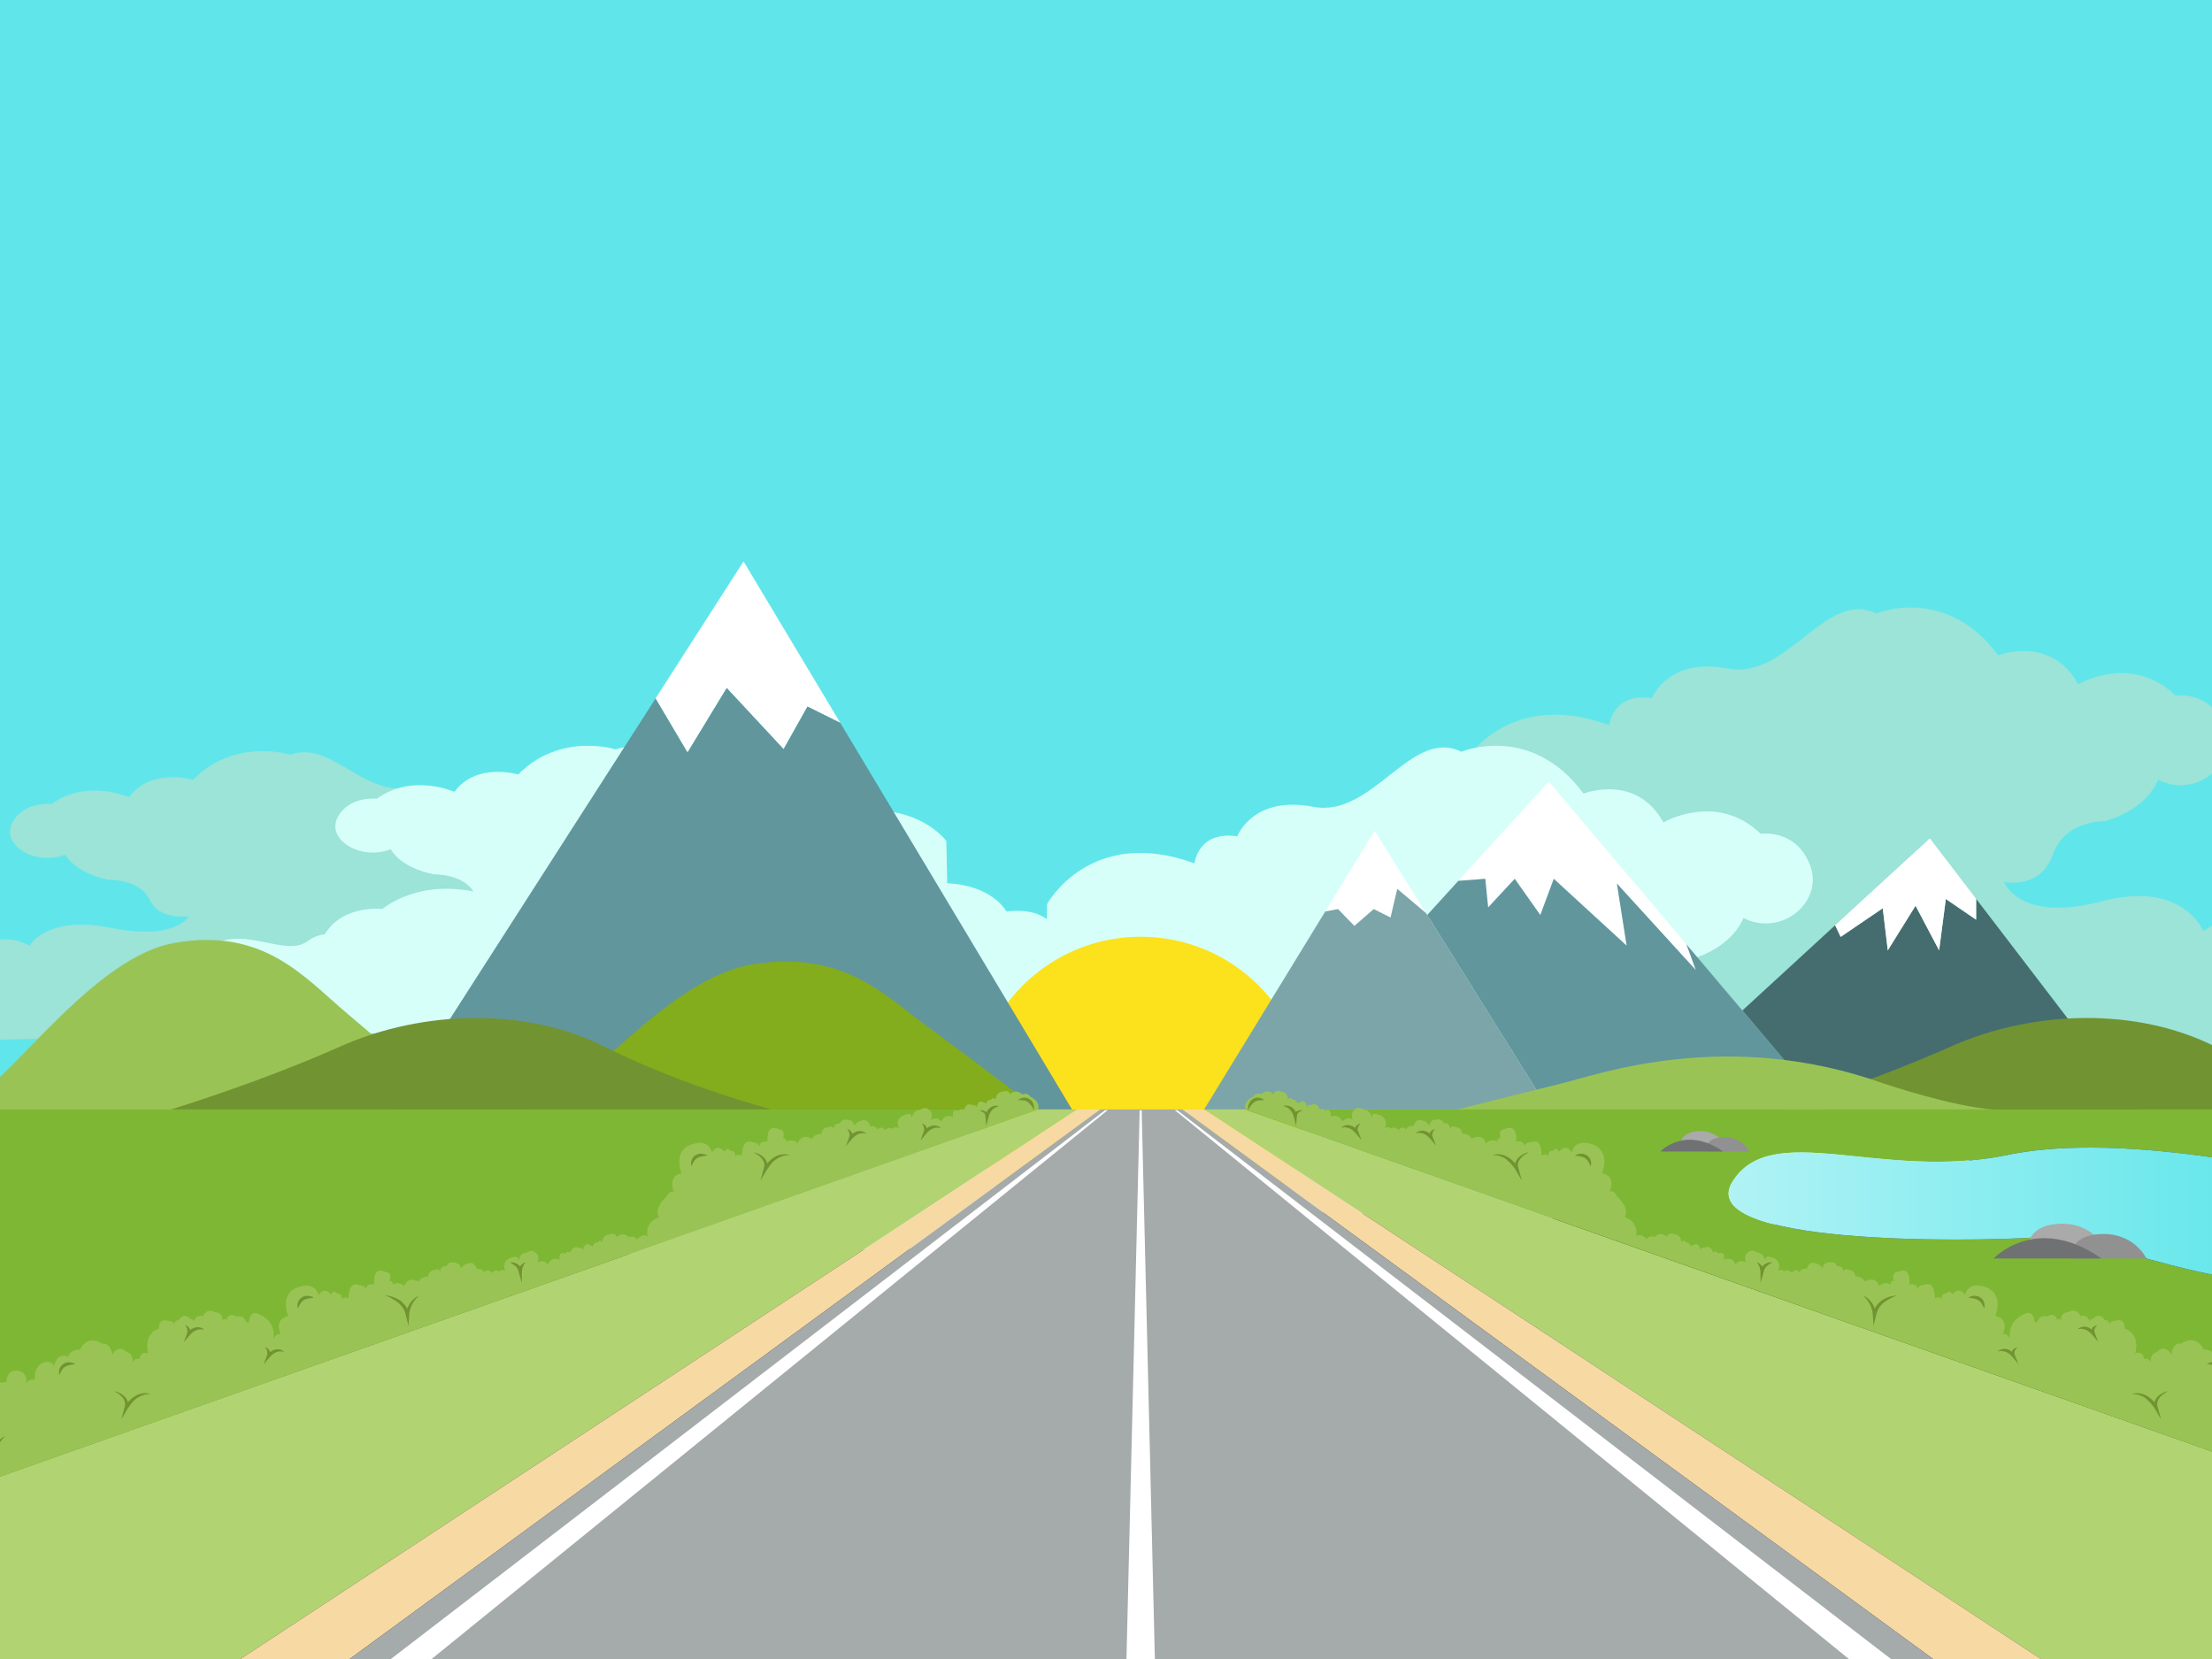 <svg width="480" height="360" viewBox="0 0 480 360" xmlns="http://www.w3.org/2000/svg"><rect x="0" y="0" width="480" height="360" fill="#333333" stroke="none"/><defs><linearGradient x1="-79.695%" y1="50.005%" x2="92.701%" y2="50.005%" id="a"><stop stop-color="#FFF" offset="0%"/><stop stop-color="#60E6EA" offset="100%"/></linearGradient></defs><g transform="translate(-25 -61)" fill="none" fill-rule="evenodd"><path fill="#60E6EA" fill-rule="nonzero" d="M16.921.984h511.203v300.768H16.921z"/><path d="M342.22 227.184s9.275-17.134 31.987-8.834c0 0 .73-7.135 9.275-5.873 0 0 3.396-8.93 16.432-6.407 13.035 2.524 21.251-17.327 32.206-11.94 0 0 15.08-6.358 26.509 9.077 0 0 11.356-4.514 17.344 6.261 0 0 11.503-6.795 21.106 2.475 0 0 7.522-1.213 10.662 6.698 3.177 7.912-6.061 15.823-14.423 11.552 0 0-2.118 6.358-11.648 9.028 0 0-8.545-.34-11.21 7.232-2.63 7.571-10.59 5.97-10.59 5.97s3.396 8.882 21.142 4.174c17.71-4.708 22.092 6.455 22.092 6.455s6.937-5.484 12.999.34c6.025 5.824 17.089-5.873 26.4 1.747l-.475 32.617-200.684-5.194.877-65.378zm-182.469 17.478s-7.412-10.304-25.524-5.298c0 0-.584-4.275-7.412-3.544 0 0-2.702-5.371-13.109-3.837-10.406 1.498-16.979-10.412-25.706-7.197 0 0-12.05-3.837-21.142 5.444 0 0-9.092-2.74-13.839 3.763 0 0-9.202-4.092-16.833 1.498 0 0-5.988-.73-8.508 4.019-2.52 4.75 4.82 9.5 11.539 6.942 0 0 1.68 3.836 9.31 5.444 0 0 6.829-.183 8.947 4.348 2.118 4.53 8.471 3.58 8.471 3.58s-2.738 5.335-16.87 2.521c-14.13-2.813-17.636 3.873-17.636 3.873s-5.55-3.325-10.37.22c-4.82 3.507-13.657-3.545-21.069 1.059l.365 19.583 160.226-3.142-.84-39.276z" fill="#9CE3D8" fill-rule="nonzero"/><g fill="#D7FFF9" fill-rule="nonzero"><path d="M252.22 257.184s9.275-17.134 31.987-8.834c0 0 .73-7.135 9.275-5.873 0 0 3.396-8.93 16.432-6.407 13.035 2.524 21.251-17.327 32.206-11.94 0 0 15.08-6.358 26.509 9.077 0 0 11.356-4.514 17.344 6.261 0 0 11.503-6.795 21.106 2.475 0 0 7.522-1.213 10.662 6.698 3.177 7.912-6.061 15.823-14.423 11.552 0 0-2.118 6.358-11.648 9.028 0 0-8.545-.34-11.21 7.232-2.63 7.571-10.59 5.97-10.59 5.97s3.396 8.882 21.142 4.174c17.71-4.708 22.092 6.455 22.092 6.455s6.937-5.484 12.999.34c6.025 5.824 17.089-5.873 26.4 1.747l-.475 32.617-200.684-5.194.877-65.378z"/><path d="M292.606 271.98s-11.064-15.382-38.158-7.929c0 0-.876-6.43-11.064-5.261 0 0-4.016-8.002-19.572-5.773-15.555 2.265-25.34-15.564-38.413-10.742 0 0-18.001-5.736-31.621 8.148 0 0-13.584-4.055-20.704 5.59 0 0-13.73-6.101-25.159 2.229 0 0-8.982-1.06-12.743 6.028-3.761 7.125 7.193 14.213 17.235 10.377 0 0 2.52 5.736 13.912 8.11 0 0 10.187-.291 13.364 6.468 3.14 6.796 12.634 5.334 12.634 5.334s-4.053 7.965-25.195 3.763c-21.142-4.201-26.363 5.81-26.363 5.81s-8.29-4.933-15.483.292c-7.193 5.261-20.411-5.298-31.475 1.571l.584 29.266 239.426-4.677-1.205-58.604z"/><path d="M230.349 243.495s-7.413-10.304-25.524-5.298c0 0-.584-4.275-7.413-3.544 0 0-2.702-5.371-13.108-3.837-10.407 1.498-16.98-10.412-25.706-7.197 0 0-12.05-3.837-21.142 5.444 0 0-9.093-2.74-13.84 3.763 0 0-9.201-4.092-16.833 1.498 0 0-5.988-.73-8.507 4.019-2.52 4.75 4.82 9.5 11.538 6.942 0 0 1.68 3.836 9.311 5.444 0 0 6.829-.183 8.946 4.348 2.118 4.53 8.472 3.58 8.472 3.58s-2.739 5.335-16.87 2.521c-14.131-2.813-17.636 3.873-17.636 3.873s-5.55-3.325-10.37.22c-4.82 3.507-13.657-3.545-21.07 1.059l.366 19.583 160.225-3.142-.84-39.276z"/></g><path d="M124.566 301.752s-15.227-13.263-24.355-20.936c-9.129-7.672-17.929-18.633-37.355-15.199-19.754 3.471-39.29 36.135-48.673 36.135h110.383z" fill="#99C455" fill-rule="nonzero"/><ellipse fill="#FCE11D" fill-rule="nonzero" cx="272.523" cy="300.546" rx="36.259" ry="36.281"/><g fill-rule="nonzero"><path fill="#FFF" d="M182.697 210.301l12.342 13.263 5.185-9.244 7.12 3.544-20.995-35.038-19.098 29.74 6.938 11.728z"/><path fill="#61969D" d="M257.625 301.752l-50.28-83.888-7.12-3.544-5.186 9.244-12.342-13.263-8.508 13.993-6.938-11.728-57.218 89.186z"/></g><g fill-rule="nonzero"><path fill="#FFF" d="M318.896 261.927l4.2-3.654 3.65 1.827 1.461-6.211 6.244 5.261-11.173-17.866-10.699 17.5 2.775-.51z"/><path fill="#7BA5A8" d="M361.07 301.752l-26.619-42.602-6.244-5.261-1.46 6.211-3.652-1.827-4.199 3.654-3.542-3.654-2.775.512-26.29 42.967z"/></g><g fill-rule="nonzero"><path fill="#FFF" d="M347.925 257.908l5.77-6.211 5.55 7.855 2.921-7.855 15.81 14.505-2.117-13.482 17.162 18.816-2.082-5.627-29.868-35.294-19.609 21.52 5.843-.438z"/><path fill="#61969D" d="M390.94 265.91l2.08 5.626-17.161-18.816 2.118 13.482-15.811-14.505-2.921 7.855-5.55-7.855-5.77 6.211-.62-6.211-5.843.438-6.755 7.417 26.364 42.2h60.175z"/></g><g fill-rule="nonzero"><path fill="#456D6F" d="M453.817 256.045v4.53l-6.572-4.494-1.46 11.144-5.113-9.682-6.025 9.682-1.095-9.134-9.129 6.21-1.205-2.52-20.12 18.487 18.148 21.484h67.552z"/><path fill="#FFF" d="M433.552 258.09l1.095 9.135 6.025-9.682 5.112 9.682 1.46-11.144 6.573 4.494v-4.53l-10.041-13.117-20.558 18.853 1.205 2.52z"/></g><path d="M222.861 303.907v.102c-.034-.034-.034-.068 0-.102zm-33.19 6.263v-.27.27z" stroke="#231F20" stroke-width=".5"/><path d="M355.666 310.17v-.27.27zm-33.155-6.263z"/><path d="M250.249 301.752s-15.227-11.582-24.355-18.269c-9.129-6.686-17.929-16.258-37.355-13.262-19.754 3.032-39.326 31.53-48.673 31.53h110.383z" fill="#83AD1C" fill-rule="nonzero"/><path d="M192.446 301.752s-19.425-5.115-36.258-13.628c-16.651-8.44-39.18-8.148-57.438 0-17.454 7.782-36.66 13.628-36.66 13.628h130.356zm349.517 0s-19.425-5.115-36.258-13.628c-16.651-8.44-39.18-8.148-57.438 0-17.417 7.782-36.624 13.628-36.624 13.628h130.32z" fill="#729332" fill-rule="nonzero"/><path d="M341.28 301.752s13.985-3.544 22.383-5.59c8.398-2.083 36.259-12.167 70.217 0 0 0 14.971 5.042 23.662 5.59H341.28z" fill="#99C455" fill-rule="nonzero"/><g fill-rule="nonzero"><path fill="#B2D372" d="M250.249 301.752L16.921 384.25v37.706H75.71l183.047-120.205zm44.84 0h-8.8l183.047 120.205h58.788V384.14z"/><path fill="#F7D9A4" d="M258.757 301.752L75.71 421.957h23.844l164.205-120.205zm22.821 0l164.206 120.205h23.552L286.29 301.752z"/><path fill="#A5AAAA" d="M272.523 301.752h-8.764L99.554 421.957h346.23L281.578 301.752z"/><path fill="#7EB734" d="M16.921 301.752v82.499l233.328-82.5z"/></g><g fill-rule="nonzero"><path d="M466.707 329.52c-14.788.986-74.27 1.68-65.8-12.058 8.472-13.737 32.39-.11 59.702-5.845 22.164-4.64 55.612 2.082 67.479 4.786v-14.651h-233l233.036 82.39v-44.1c-29.394-.22-47.322-11.436-61.417-10.523z" fill="#7EB734"/><path d="M165.849 9.865c-27.35 5.7-51.23-7.892-59.701 5.846-8.472 13.737 51.01 13.043 65.799 12.057 14.094-.914 32.023 10.303 61.417 10.522V14.651c-11.903-2.704-45.35-9.426-67.515-4.786z" fill="url(#a)" transform="translate(294.797 301.752)"/></g><path d="M189.671 310.17v-.27.27zm33.19-6.263v.102c-.034-.034-.034-.068 0-.102z"/><path d="M250.249 301.752s.767-1.535-1.643-2.74c-.62-1.06-1.753-.512-1.753-.512-1.607-1.425-2.629 0-2.629 0-.511-1.206-1.57-.621-1.57-.621-1.643.11-1.607 1.79-1.607 1.79-.474-.84-.913-.073-.913-.073-1.132 0-1.205 1.133-1.205 1.133.073-.512-.547-.512-.547-.512-1.205-.84-1.46 1.133-1.46 1.133-.183-.73-.877-.512-.877-.512-1.388-.804-1.899 1.023-1.899 1.023-.803-.475-1.095.183-1.095.183-1.717-.585-1.205 1.315-1.205 1.315-2.082-.73-2.556 1.06-2.556 1.06-1.132-1.315-2.264-.402-2.264-.402.584-1.79-.438-2.156-.438-2.156-.804-.913-1.863-.036-1.863-.036-1.57.073-1.825 1.57-1.898 2.01v-.002c.11-1.461-.877-1.06-.877-1.06-3.25.622-1.862 3.143-1.862 3.143-.84-.73-1.315.073-1.315.073-.803-.73-1.716.256-1.716.256-.84-1.17-1.716-.073-1.716-.073-.256-1.06-1.497-.768-1.497-.768-.657-1.9-1.862-1.205-1.862-1.205-.73-.037-1.643 1.06-1.643 1.06-.146-1.462-1.607-1.243-1.607-1.243-1.022-.402-1.424.767-1.424.767-1.497-.11-1.424 1.206-1.424 1.206-.365-.913-1.023-.402-1.023-.402-1.57.037-1.57 1.425-1.57 1.425-1.68.073-2.081 1.133-2.081 1.133-2.556-1.352-3.067.986-3.067.986-1.242-1.242-2.593-.329-2.593-.329.329-.767-.62-.804-.62-.804.547-2.082-.84-1.936-.84-1.936-3.031-1.498-2.52 2.704-2.52 2.704-1.533-.293-1.79.657-1.79 1.132v.293s-.036-.11 0-.293c-.145-1.06-1.387-.986-1.387-.986-2.52-1.133-2.373 2.85-2.373 2.85-1.315-.585-1.57.402-1.57.402.511-1.535-1.06-1.462-1.06-1.462-.437-1.023-1.168.22-1.168.22-1.643-1.937-2.738.182-2.738.182-.694-2.923-3.798-1.936-3.798-1.936-5.002 1.132-2.775 6.43-2.775 6.43-3.286.767-1.606 3.982-1.606 3.982-1.096-.328-1.644 1.06-1.644 1.06s-2.811 2.338-1.68 4.53c0 0-2.774.768-2.519 3.581-.036.256.073.512.073.512-1.35-.731-2.264.73-2.264.73-.62-1.06-1.752-.511-1.752-.511-1.607-1.425-2.63 0-2.63 0-.51-1.206-1.606-.621-1.606-.621-1.643.11-1.607 1.79-1.607 1.79-.474-.84-.913-.073-.913-.073-1.131 0-1.204 1.133-1.204 1.133.073-.512-.548-.512-.548-.512-1.205-.84-1.46 1.133-1.46 1.133-.183-.731-.877-.512-.877-.512-1.388-.804-1.899 1.023-1.899 1.023-.803-.475-1.095.183-1.095.183-1.717-.585-1.205 1.315-1.205 1.315-2.082-.73-2.556 1.06-2.556 1.06-1.132-1.316-2.264-.402-2.264-.402.584-1.79-.438-2.156-.438-2.156-.804-.913-1.863-.036-1.863-.036-1.57.073-1.825 1.57-1.898 2.01.11-1.462-.877-1.06-.877-1.06-3.25.62-1.862 3.142-1.862 3.142-.84-.731-1.315.073-1.315.073-.803-.73-1.716.256-1.716.256-.84-1.17-1.716-.073-1.716-.073-.255-1.06-1.497-.768-1.497-.768-.657-1.9-1.862-1.205-1.862-1.205-.73-.037-1.643 1.06-1.643 1.06-.146-1.462-1.607-1.243-1.607-1.243-1.022-.402-1.424.767-1.424.767-1.497-.11-1.424 1.206-1.424 1.206-.365-.914-1.023-.402-1.023-.402-1.57.036-1.57 1.425-1.57 1.425-1.68.073-2.081 1.132-2.081 1.132-2.556-1.351-3.067.987-3.067.987-1.242-1.242-2.593-.329-2.593-.329.329-.767-.62-.804-.62-.804.547-2.082-.84-1.936-.84-1.936-3.031-1.498-2.52 2.704-2.52 2.704-1.533-.293-1.789.657-1.789 1.132-.146-1.06-1.388-.986-1.388-.986-2.52-1.133-2.373 2.85-2.373 2.85-1.315-.585-1.57.402-1.57.402.511-1.535-1.06-1.462-1.06-1.462-.437-1.023-1.168.22-1.168.22-1.643-1.937-2.738.182-2.738.182-.694-2.923-3.798-1.936-3.798-1.936-5.002 1.132-2.775 6.43-2.775 6.43-3.286.767-1.606 3.982-1.606 3.982-1.096-.328-1.644 1.06-1.644 1.06.804-4.019-3.067-5.444-3.067-5.444-2.045-1.06-2.19 1.608-2.19 1.608-.33.438-.658 0-.658 0-.584-1.608-1.972-1.06-1.972-1.06-1.825-1.133-2.264.658-2.264.658-.51-.33-.876.11-.876.11.146-1.754-1.643-1.754-1.643-1.754-1.862-.987-2.556.876-2.556.876-1.534-.475-1.972 1.097-1.972 1.097-.182-.548-.73-.475-.73-.475-1.497-1.608-2.483.146-2.483.146-.986.219-1.096.694-1.096 1.023-.328-.877-1.205-.731-1.205-.731-2.19-.84-2.117 1.644-2.117 1.644-3.615 1.315-2.264 5.408-2.264 5.408-1.79-.695-1.936 1.242-1.936 1.242-.985-.475-1.46.657-1.46.657.11-2.082-1.242-2.155-1.242-2.155-2.008-2.046-3.213.584-3.213.584-.329-2.85-2.118-2.448-2.118-2.448-3.396-2.228-4.893 1.28-4.893 1.28-2.081-.11-2.556 1.534-2.556 1.534-2.41-1.17-3.103 2.046-3.103 2.046-.293-1.096-1.534-.95-1.534-.95-2.958.329-2.593 3.91-2.593 3.91-1.533-.33-1.825.84-1.825.84s.438-2.631-2.009-2.85c-2.446-.183-2.337 2.703-2.337 2.703-.365-.475-.912-.036-.912-.036-2.885-.914-2.483 1.9-2.483 1.9-1.644.073-1.096 3.288-1.096 3.288.22.658-.694.402-.694.402-1.789-1.535-3.359 0-3.359 0-.256-.475-.511-.621-.767-.658v18.232l233.182-82.5z" fill="#99C455" fill-rule="nonzero"/><path d="M322.511 303.907zm33.155 5.993z"/><path d="M527.686 366.64s-1.57-1.57-3.359 0c0 0-.95.256-.694-.401 0 0 .548-3.216-1.095-3.289 0 0 .365-2.85-2.483-1.9 0 0-.548-.438-.913.037 0 0 .146-2.886-2.337-2.704-2.483.183-2.008 2.85-2.008 2.85s-.292-1.17-1.826-.84c0 0 .365-3.617-2.593-3.91 0 0-1.241-.11-1.533.95 0 0-.694-3.178-3.104-2.046 0 0-.475-1.644-2.556-1.534 0 0-1.46-3.508-4.893-1.28 0 0-1.79-.438-2.118 2.449 0 0-1.241-2.63-3.213-.585 0 0-1.351.073-1.241 2.156 0 0-.512-1.133-1.461-.658 0 0-.146-1.936-1.935-1.242 0 0 1.35-4.092-2.264-5.407 0 0 .11-2.521-2.118-1.645 0 0-.876-.11-1.205.731.036-.329-.073-.804-1.096-1.023 0 0-.985-1.754-2.482-.146 0 0-.512-.073-.73.475 0 0-.439-1.571-1.973-1.096 0 0-.693-1.863-2.556-.877 0 0-1.789 0-1.643 1.754 0 0-.365-.439-.876-.11 0 0-.438-1.79-2.264-.657 0 0-1.388-.585-1.972 1.06 0 0-.328.474-.657 0 0 0-.146-2.632-2.19-1.609 0 0-3.871 1.425-3.068 5.444 0 0-.584-1.424-1.643-1.06 0 0 1.68-3.214-1.607-3.982 0 0 2.191-5.297-2.775-6.43 0 0-3.067-.987-3.798 1.936 0 0-1.095-2.119-2.738-.182 0 0-.73-1.243-1.169-.22 0 0-1.57-.073-1.059 1.462 0 0-.255-.987-1.57-.402 0 0 .146-3.982-2.373-2.85 0 0-1.242-.073-1.388.987 0-.475-.255-1.425-1.789-1.133 0 0 .511-4.165-2.52-2.704 0 0-1.387-.146-.84 1.937 0 0-.949.036-.62.804 0 0-1.351-.877-2.592.328 0 0-.512-2.338-3.068-.986 0 0-.438-1.06-2.081-1.133 0 0 0-1.388-1.57-1.425 0 0-.657-.475-1.023.402 0 0 .037-1.315-1.424-1.205 0 0-.401-1.17-1.424-.768 0 0-1.497-.219-1.606 1.243 0 0-.913-1.097-1.643-1.06 0 0-1.205-.694-1.863 1.206 0 0-1.241-.293-1.497.767 0 0-.913-1.096-1.716.073 0 0-.913-.986-1.716-.256 0 0-.475-.803-1.315-.073 0 0 1.351-2.52-1.862-3.142 0 0-.986-.402-.876 1.06-.037-.439-.292-1.937-1.899-2.01 0 0-1.059-.913-1.862.037 0 0-.986.365-.438 2.155 0 0-1.132-.913-2.264.402 0 0-.475-1.79-2.556-1.06 0 0 .51-1.9-1.205-1.315 0 0-.292-.694-1.096-.182 0 0-.474-1.827-1.899-1.023 0 0-.693-.22-.876.511 0 0-.219-1.973-1.46-1.132 0 0-.658-.037-.548.511 0 0-.11-1.096-1.205-1.133 0 0-.438-.767-.913.074 0 0 .073-1.681-1.607-1.79 0 0-1.059-.585-1.57.62 0 0-1.059-1.461-2.629 0 0 0-1.132-.548-1.753.512 0 0-.912-1.462-2.263-.73 0 0 .11-.257.073-.512.255-2.777-2.52-3.581-2.52-3.581 1.132-2.192-1.68-4.53-1.68-4.53s-.584-1.425-1.643-1.06c0 0 1.68-3.215-1.606-3.983 0 0 2.19-5.297-2.775-6.43 0 0-3.068-.986-3.798 1.937 0 0-1.095-2.12-2.739-.183 0 0-.73-1.242-1.168-.22 0 0-1.57-.072-1.059 1.462 0 0-.256-.986-1.57-.402 0 0 .146-3.982-2.374-2.85 0 0-1.241-.073-1.387.987 0-.475-.256-1.425-1.79-1.133 0 0 .512-4.165-2.519-2.704 0 0-1.387-.146-.84 1.937 0 0-.949.036-.62.804 0 0-1.351-.877-2.593.329 0 0-.511-2.339-3.067-.987 0 0-.438-1.06-2.081-1.133 0 0 0-1.388-1.57-1.424 0 0-.658-.475-1.023.401 0 0 .037-1.315-1.424-1.205 0 0-.402-1.17-1.424-.768 0 0-1.497-.219-1.607 1.243 0 0-.913-1.096-1.643-1.06 0 0-1.205-.694-1.862 1.206 0 0-1.242-.292-1.497.767 0 0-.913-1.096-1.716.073 0 0-.913-.986-1.717-.256 0 0-.474-.803-1.314-.073 0 0 1.35-2.52-1.862-3.142 0 0-.986-.402-.877 1.06-.036-.439-.292-1.937-1.898-2.01 0 0-1.06-.913-1.863.037 0 0-.986.365-.438 2.155 0 0-1.132-.913-2.264.402 0 0-.474-1.79-2.556-1.06 0 0 .511-1.9-1.205-1.315 0 0-.292-.694-1.095-.182 0 0-.475-1.827-1.899-1.023 0 0-.694-.22-.876.511 0 0-.22-1.973-1.46-1.132 0 0-.658-.037-.549.511 0 0-.11-1.096-1.205-1.132 0 0-.438-.768-.912.073 0 0 .073-1.681-1.607-1.79 0 0-1.059-.585-1.57.62 0 0-1.06-1.461-2.63 0 0 0-1.131-.548-1.752.512-2.446 1.206-1.643 2.74-1.643 2.74l232.816 82.426V366.13c-.146.073-.292.256-.438.511z" fill="#99C455" fill-rule="nonzero"/><path d="M264.818 301.898L108.573 421.957h8.91l147.883-120.06zm15.628 0h-.51L427.38 421.957h9.202zm-4.819 120.059l-2.885-120.023h-.438l-2.885 120.023z" fill="#FFF" fill-rule="nonzero"/><path d="M18.82 372.596c.584 0 1.168.146 1.716.329a6.017 6.017 0 0 1 1.607.804c.474.365.913.803 1.241 1.315.365.511.511 1.132.621 1.754l-.694.036c.037-.475.146-.913.292-1.315.146-.439.365-.84.585-1.206.255-.365.547-.694.876-.986a4.282 4.282 0 0 1 1.095-.695c-.292.293-.62.585-.84.914a6.085 6.085 0 0 0-1.095 2.155c-.11.366-.183.804-.183 1.17l-.146 2.338-.584-2.302-.11-.402-.036-.182c-.036-.073-.036-.11-.073-.183l-.146-.365-.183-.33c-.292-.438-.62-.876-1.022-1.205-.402-.365-.876-.658-1.387-.913-.475-.33-.986-.548-1.534-.731zm19.097-13.226a2.028 2.028 0 0 1 0-1.316c.146-.438.438-.84.84-1.096a2.196 2.196 0 0 1 1.35-.329c.22 0 .44.074.658.11.22.073.402.146.584.292a4.003 4.003 0 0 1-.62.073c-.183.037-.402.074-.585.11a2.906 2.906 0 0 0-.985.365c-.585.33-.913.987-1.242 1.79zm27.203-10.815c.402.073.767.329.986.694.11.183.183.402.22.658.036.219 0 .475-.074.694l-.62-.292a2.93 2.93 0 0 1 .73-.768c.292-.219.62-.365.986-.475.365-.073.73-.073 1.059 0a2.2 2.2 0 0 1 .913.475c-.33-.036-.658-.073-.95-.073-.146 0-.292.037-.438.073-.146.037-.292.073-.402.147-.255.11-.51.255-.73.438-.22.183-.438.402-.62.585l-1.315 1.57.694-1.863c.036-.146.109-.292.109-.438.037-.146 0-.292-.036-.439-.037-.402-.256-.73-.512-.986zm-15.372 14.322c.401.073.84.22 1.205.402a3.72 3.72 0 0 1 1.095.767c.329.33.584.731.694 1.206.146.475.073.95-.073 1.425l-.657-.292c.292-.512.62-.987 1.022-1.389.402-.438.84-.767 1.351-1.096a4.372 4.372 0 0 1 1.643-.548c.584-.11 1.132 0 1.68.146-.548.037-1.096.037-1.607.22-.511.182-.95.401-1.387.694a5.203 5.203 0 0 0-1.132 1.06c-.183.182-.329.401-.475.62a9.14 9.14 0 0 1-.438.622l-1.351 2.301.694-2.594c.11-.365.182-.694.11-1.06a2.646 2.646 0 0 0-.439-.986c-.22-.292-.548-.584-.84-.84l-1.095-.658zm58.825-20.753c.584 0 1.168.147 1.716.33a6.017 6.017 0 0 1 1.606.803c.475.365.913.804 1.242 1.315.365.512.511 1.133.62 1.754l-.693.037c.036-.475.146-.914.292-1.316.146-.438.365-.84.584-1.205.256-.366.548-.694.877-.987a4.282 4.282 0 0 1 1.095-.694c-.292.292-.62.585-.84.913a6.085 6.085 0 0 0-1.095 2.156c-.11.365-.183.804-.183 1.17l-.146 2.338-.584-2.302-.11-.402-.036-.183c-.037-.073-.037-.11-.073-.182l-.146-.366-.183-.329c-.292-.438-.62-.877-1.022-1.205-.402-.366-.877-.658-1.388-.914-.438-.329-.986-.548-1.533-.73zm-18.915 2.814a2.028 2.028 0 0 1 0-1.316c.146-.438.438-.84.84-1.096a2.196 2.196 0 0 1 1.351-.328c.219 0 .438.073.657.11.22.072.402.145.584.291-.219.037-.438.074-.62.074-.183.036-.402.073-.585.11a2.864 2.864 0 0 0-.985.365c-.548.328-.913.986-1.242 1.79zm-7.193 8.403c.401.073.767.329.986.694.11.183.182.402.219.658.036.22 0 .475-.073.694l-.621-.292c.219-.329.438-.548.73-.767.292-.22.621-.366.986-.475.365-.073.73-.073 1.059 0 .329.073.657.255.913.475a8.985 8.985 0 0 0-.95-.073c-.146 0-.292.036-.438.073-.146.036-.292.073-.401.146-.256.11-.512.256-.73.438a9.31 9.31 0 0 0-.621.585l-1.315 1.57.694-1.862c.036-.147.11-.293.11-.439.036-.146 0-.292-.037-.438-.037-.402-.256-.695-.511-.987zm53.165-18.414c.292-.037.548 0 .84.036.255.073.547.183.803.33.256.145.475.365.62.62.183.256.256.548.33.877l-.694.037c.036-.256.073-.439.146-.658.073-.183.182-.402.328-.548a1.979 1.979 0 0 1 1.023-.694c-.256.329-.438.62-.548.95-.073.146-.11.329-.146.511a2.516 2.516 0 0 0-.073.475l-.037 2.558-.693-2.521c-.073-.22-.11-.402-.22-.585-.109-.182-.219-.365-.401-.511a7.902 7.902 0 0 0-1.278-.877zm39.436-20.826a2.028 2.028 0 0 1 0-1.315 2.08 2.08 0 0 1 .84-1.096 2.196 2.196 0 0 1 1.35-.33c.22 0 .439.074.658.11.219.073.401.147.584.293-.22.036-.438.073-.62.073-.183.036-.402.073-.585.11a2.87 2.87 0 0 0-.986.365c-.584.329-.95.986-1.241 1.79zm70.801-14.359c.329-.292.73-.475 1.205-.548a1.84 1.84 0 0 1 1.351.329c.402.256.694.658.84 1.096.073.22.11.439.146.621v.658c-.146-.183-.219-.366-.329-.548a5.345 5.345 0 0 0-.328-.475 3.458 3.458 0 0 0-.73-.73c-.585-.403-1.315-.44-2.155-.403zm-37.062 6.248c.402.073.767.329.986.694.11.183.182.402.219.658.036.219 0 .475-.073.694l-.62-.292c.218-.33.437-.548.73-.768.292-.219.62-.365.985-.475.366-.073.73-.073 1.06 0 .328.074.657.256.912.475a8.985 8.985 0 0 0-.95-.073c-.145 0-.291.037-.437.073-.146.037-.293.073-.402.147-.256.11-.511.255-.73.438a9.31 9.31 0 0 0-.621.585l-1.315 1.57.694-1.863c.037-.146.11-.292.11-.438.036-.146 0-.292-.037-.439-.036-.365-.219-.694-.511-.986zm16.175-1.206c.403.073.768.33.987.694.11.183.182.402.219.658.036.22 0 .475-.073.694l-.62-.292c.218-.329.437-.548.73-.767.292-.22.62-.366.985-.475.365-.073.73-.073 1.06 0 .328.073.656.256.912.475a8.864 8.864 0 0 0-.95-.073c-.145 0-.291.036-.437.073-.147.036-.293.073-.402.146-.256.11-.511.256-.73.438a9.31 9.31 0 0 0-.621.585l-1.315 1.571.694-1.863c.037-.147.11-.293.11-.439.036-.146 0-.292-.037-.438-.036-.402-.219-.694-.511-.987zm12.598-2.814a1.766 1.766 0 0 1 1.205.184c.183.11.366.292.475.475.11.182.183.438.22.657h-.695c.037-.402.183-.694.329-1.023.183-.329.402-.62.694-.84.292-.22.62-.402.986-.439.328-.073.693-.036 1.022.037-.329.11-.62.183-.876.365a3.028 3.028 0 0 0-.365.22c-.11.11-.22.182-.293.292-.182.22-.328.438-.474.694a7.11 7.11 0 0 0-.292.804l-.512 1.973-.146-1.973c0-.146-.036-.292-.073-.439-.036-.146-.11-.255-.219-.401a3.354 3.354 0 0 0-.986-.585zm-49.112 9.062c.402.073.84.22 1.205.402a3.72 3.72 0 0 1 1.096.767c.328.329.584.73.694 1.206.146.475.073.95-.073 1.425l-.658-.293c.292-.511.621-.986 1.023-1.388.401-.438.84-.767 1.35-1.096a4.372 4.372 0 0 1 1.644-.548c.584-.11 1.132 0 1.68.146-.548.037-1.096.037-1.607.22-.511.182-.95.401-1.388.694a5.203 5.203 0 0 0-1.132 1.06 3.988 3.988 0 0 0-.474.62 9.14 9.14 0 0 1-.438.621l-1.351 2.302.693-2.594c.11-.365.183-.694.11-1.06a2.646 2.646 0 0 0-.438-.986c-.22-.292-.548-.585-.84-.84-.365-.22-.73-.475-1.096-.658zm318.845 48.301c-.328-.804-.657-1.461-1.241-1.79-.292-.183-.621-.292-.986-.365-.183-.037-.365-.074-.584-.11-.183 0-.402-.037-.621-.073.182-.11.365-.183.584-.292.22-.037.438-.11.657-.11a2.32 2.32 0 0 1 1.351.329c.402.256.694.657.84 1.096.11.475.146.913 0 1.315zm-27.203-10.815c-.256.293-.475.585-.584.914-.037.146-.073.292-.037.438 0 .146.073.293.11.439l.693 1.863-1.314-1.571c-.183-.183-.402-.402-.62-.585a2.985 2.985 0 0 0-.731-.438c-.146-.073-.256-.073-.402-.146-.146 0-.292-.073-.438-.073-.292-.037-.62.036-.95.073.256-.22.548-.402.914-.475.328-.11.73-.11 1.058 0 .366.073.694.256.986.475.292.219.548.475.73.767l-.62.292c-.037-.219-.11-.438-.073-.694.036-.22.11-.438.219-.658a2.398 2.398 0 0 1 1.059-.62zm15.372 14.359c-.365.183-.73.439-1.058.658-.33.256-.621.511-.84.84-.22.292-.402.658-.438.987-.073.365 0 .694.11 1.06l.693 2.593-1.351-2.301a2.4 2.4 0 0 0-.438-.622c-.146-.219-.329-.402-.475-.62-.365-.366-.73-.731-1.132-1.06-.402-.33-.876-.548-1.388-.694-.51-.183-1.022-.183-1.606-.22.511-.146 1.095-.255 1.68-.146a4.372 4.372 0 0 1 1.643.548c.51.293.949.658 1.35 1.096.402.439.731.877 1.023 1.389l-.657.292c-.11-.438-.183-.95-.073-1.425.11-.475.401-.877.694-1.206.328-.328.693-.548 1.095-.767.329-.183.73-.329 1.168-.402zm-58.824-20.753a8.563 8.563 0 0 0-1.57.695c-.512.255-.95.584-1.388.913-.438.329-.767.767-1.022 1.206l-.183.329-.146.365c-.037.073-.037.11-.073.183l-.037.182-.11.402-.583 2.302-.146-2.338c-.037-.366-.074-.768-.183-1.17a6.063 6.063 0 0 0-.438-1.132 4.9 4.9 0 0 0-.657-1.023c-.256-.329-.548-.621-.84-.914.365.183.766.402 1.095.695.329.292.62.62.876.986s.439.767.585 1.206c.146.438.255.84.292 1.315l-.694-.036c.11-.621.292-1.206.62-1.754a4.75 4.75 0 0 1 1.242-1.315c.511-.33 1.023-.622 1.607-.804.584-.146 1.168-.293 1.753-.293zm18.878 2.814c-.329-.804-.658-1.462-1.242-1.79a2.884 2.884 0 0 0-.986-.366c-.182-.036-.365-.073-.584-.11-.183 0-.402-.036-.62-.073.182-.11.364-.182.583-.292.22-.036.439-.11.658-.11a2.32 2.32 0 0 1 1.35.33c.402.255.695.657.84 1.095.147.439.147.877 0 1.316zm7.229 8.403c-.255.292-.474.585-.584.914-.036.146-.073.292-.036.438 0 .146.073.292.11.438l.73 1.864-1.315-1.571c-.183-.183-.402-.402-.62-.585a2.985 2.985 0 0 0-.731-.438c-.146-.073-.256-.073-.402-.146-.146 0-.292-.073-.438-.073-.292-.037-.62.036-.95.073.256-.22.549-.402.914-.475.328-.11.73-.11 1.059 0 .365.073.693.255.985.475.293.219.548.475.73.767l-.62.292c-.036-.22-.11-.438-.073-.694.037-.22.11-.438.22-.658a2.1 2.1 0 0 1 1.021-.62zm-53.165-18.414c-.474.256-.913.548-1.241.877-.183.146-.292.329-.402.511a1.91 1.91 0 0 0-.219.585l-.694 2.52-.036-2.557a2.14 2.14 0 0 0-.073-.475 2.692 2.692 0 0 0-.146-.511c-.11-.33-.329-.621-.548-.95.402.11.767.365 1.022.694.146.183.22.365.329.548.073.22.146.402.146.658l-.694-.037c.037-.292.146-.621.329-.877.183-.255.402-.475.62-.62.256-.147.512-.257.804-.33a1.99 1.99 0 0 1 .803-.036zm-39.435-20.826c-.329-.804-.658-1.461-1.242-1.79a2.884 2.884 0 0 0-.986-.366c-.182-.036-.365-.073-.584-.11a4.09 4.09 0 0 1-.62-.072c.182-.11.364-.183.584-.293.219-.036.438-.11.657-.11a2.32 2.32 0 0 1 1.35.33c.402.255.695.657.84 1.096.147.438.147.877 0 1.315zm-70.802-14.359c-.84-.036-1.607 0-2.154.402a3.458 3.458 0 0 0-.73.73c-.11.147-.22.33-.33.476-.109.182-.182.365-.328.548a1.988 1.988 0 0 1 0-.658c.037-.219.073-.438.146-.62.146-.403.438-.805.84-1.097.402-.292.913-.365 1.351-.329.475.073.876.256 1.205.548zm37.062 6.248c-.255.292-.474.585-.584.913-.037.146-.073.293-.037.439 0 .146.074.292.11.438l.73 1.864-1.314-1.571a9.68 9.68 0 0 0-.62-.585 2.985 2.985 0 0 0-.731-.439c-.146-.073-.256-.073-.402-.146-.146 0-.292-.073-.438-.073-.292-.036-.62.037-.95.073.256-.219.548-.402.913-.475.329-.11.73-.11 1.06 0 .364.073.693.256.985.475.292.22.548.475.73.768l-.62.292c-.037-.22-.11-.439-.073-.694.036-.22.11-.439.219-.658a2.1 2.1 0 0 1 1.022-.621zm-16.176-1.206c-.255.293-.474.585-.584.914-.036.146-.073.292-.036.438 0 .146.073.292.11.439l.73 1.863-1.315-1.571a9.68 9.68 0 0 0-.62-.585 2.985 2.985 0 0 0-.731-.438c-.146-.073-.256-.073-.402-.146-.146 0-.292-.073-.438-.073-.292-.037-.62.036-.95.073.256-.22.548-.402.913-.475.33-.11.73-.11 1.06 0 .365.073.693.255.985.475.292.219.548.475.73.767l-.62.292c-.037-.219-.11-.438-.073-.694.036-.22.11-.438.219-.658a2.1 2.1 0 0 1 1.022-.62zm-12.634-2.814c-.365.147-.693.33-.913.549a.871.871 0 0 0-.219.402c-.073.146-.073.292-.073.438l-.146 1.973-.511-1.973a7.11 7.11 0 0 0-.292-.803 4.653 4.653 0 0 0-.475-.695c-.11-.11-.219-.182-.292-.292-.11-.073-.219-.183-.365-.22a4.863 4.863 0 0 0-.876-.365c.328-.073.657-.11 1.022-.036.365.073.694.22.986.438.292.22.511.512.694.84.182.33.292.658.328 1.024h-.693c.036-.22.11-.439.219-.658.11-.183.292-.365.474-.475.329-.183.767-.256 1.132-.146zm49.149 9.062c-.365.183-.73.438-1.06.658-.328.255-.62.511-.839.84-.219.292-.402.658-.438.986-.073.366 0 .695.11 1.06l.693 2.594-1.35-2.302a2.4 2.4 0 0 0-.439-.62c-.146-.22-.329-.403-.475-.622-.365-.365-.73-.73-1.132-1.06-.401-.328-.876-.548-1.387-.694-.511-.182-1.023-.182-1.607-.219.511-.146 1.096-.256 1.68-.146a4.372 4.372 0 0 1 1.643.548c.511.292.95.658 1.351 1.096.402.439.73.877 1.022 1.388l-.657.293c-.11-.439-.182-.95-.073-1.425.11-.475.402-.877.694-1.206.329-.329.694-.548 1.095-.767.329-.183.73-.329 1.169-.402z" fill="#729332" fill-rule="nonzero"/><g fill-rule="nonzero"><path d="M464.954 333.21h17.71s-2.848-7.125-10.881-6.65c-8.034.475-6.829 6.65-6.829 6.65z" fill="#AAA"/><path d="M474.558 334.086h16.212s-2.629-5.663-9.968-5.297c-7.303.402-6.244 5.297-6.244 5.297z" fill="#919191"/><path d="M457.615 334.086s9.202-9.9 23.406 0h-23.406z" fill="#6F7172"/></g><g fill-rule="nonzero"><path d="M389.552 310.338h10.333s-1.68-4.165-6.353-3.873c-4.674.292-3.98 3.873-3.98 3.873z" fill="#AAA"/><path d="M395.175 310.886h9.457s-1.533-3.325-5.805-3.106c-4.31.22-3.652 3.106-3.652 3.106z" fill="#919191"/><path d="M385.28 310.886s5.367-5.773 13.656 0H385.28z" fill="#6F7172"/></g></g></svg>